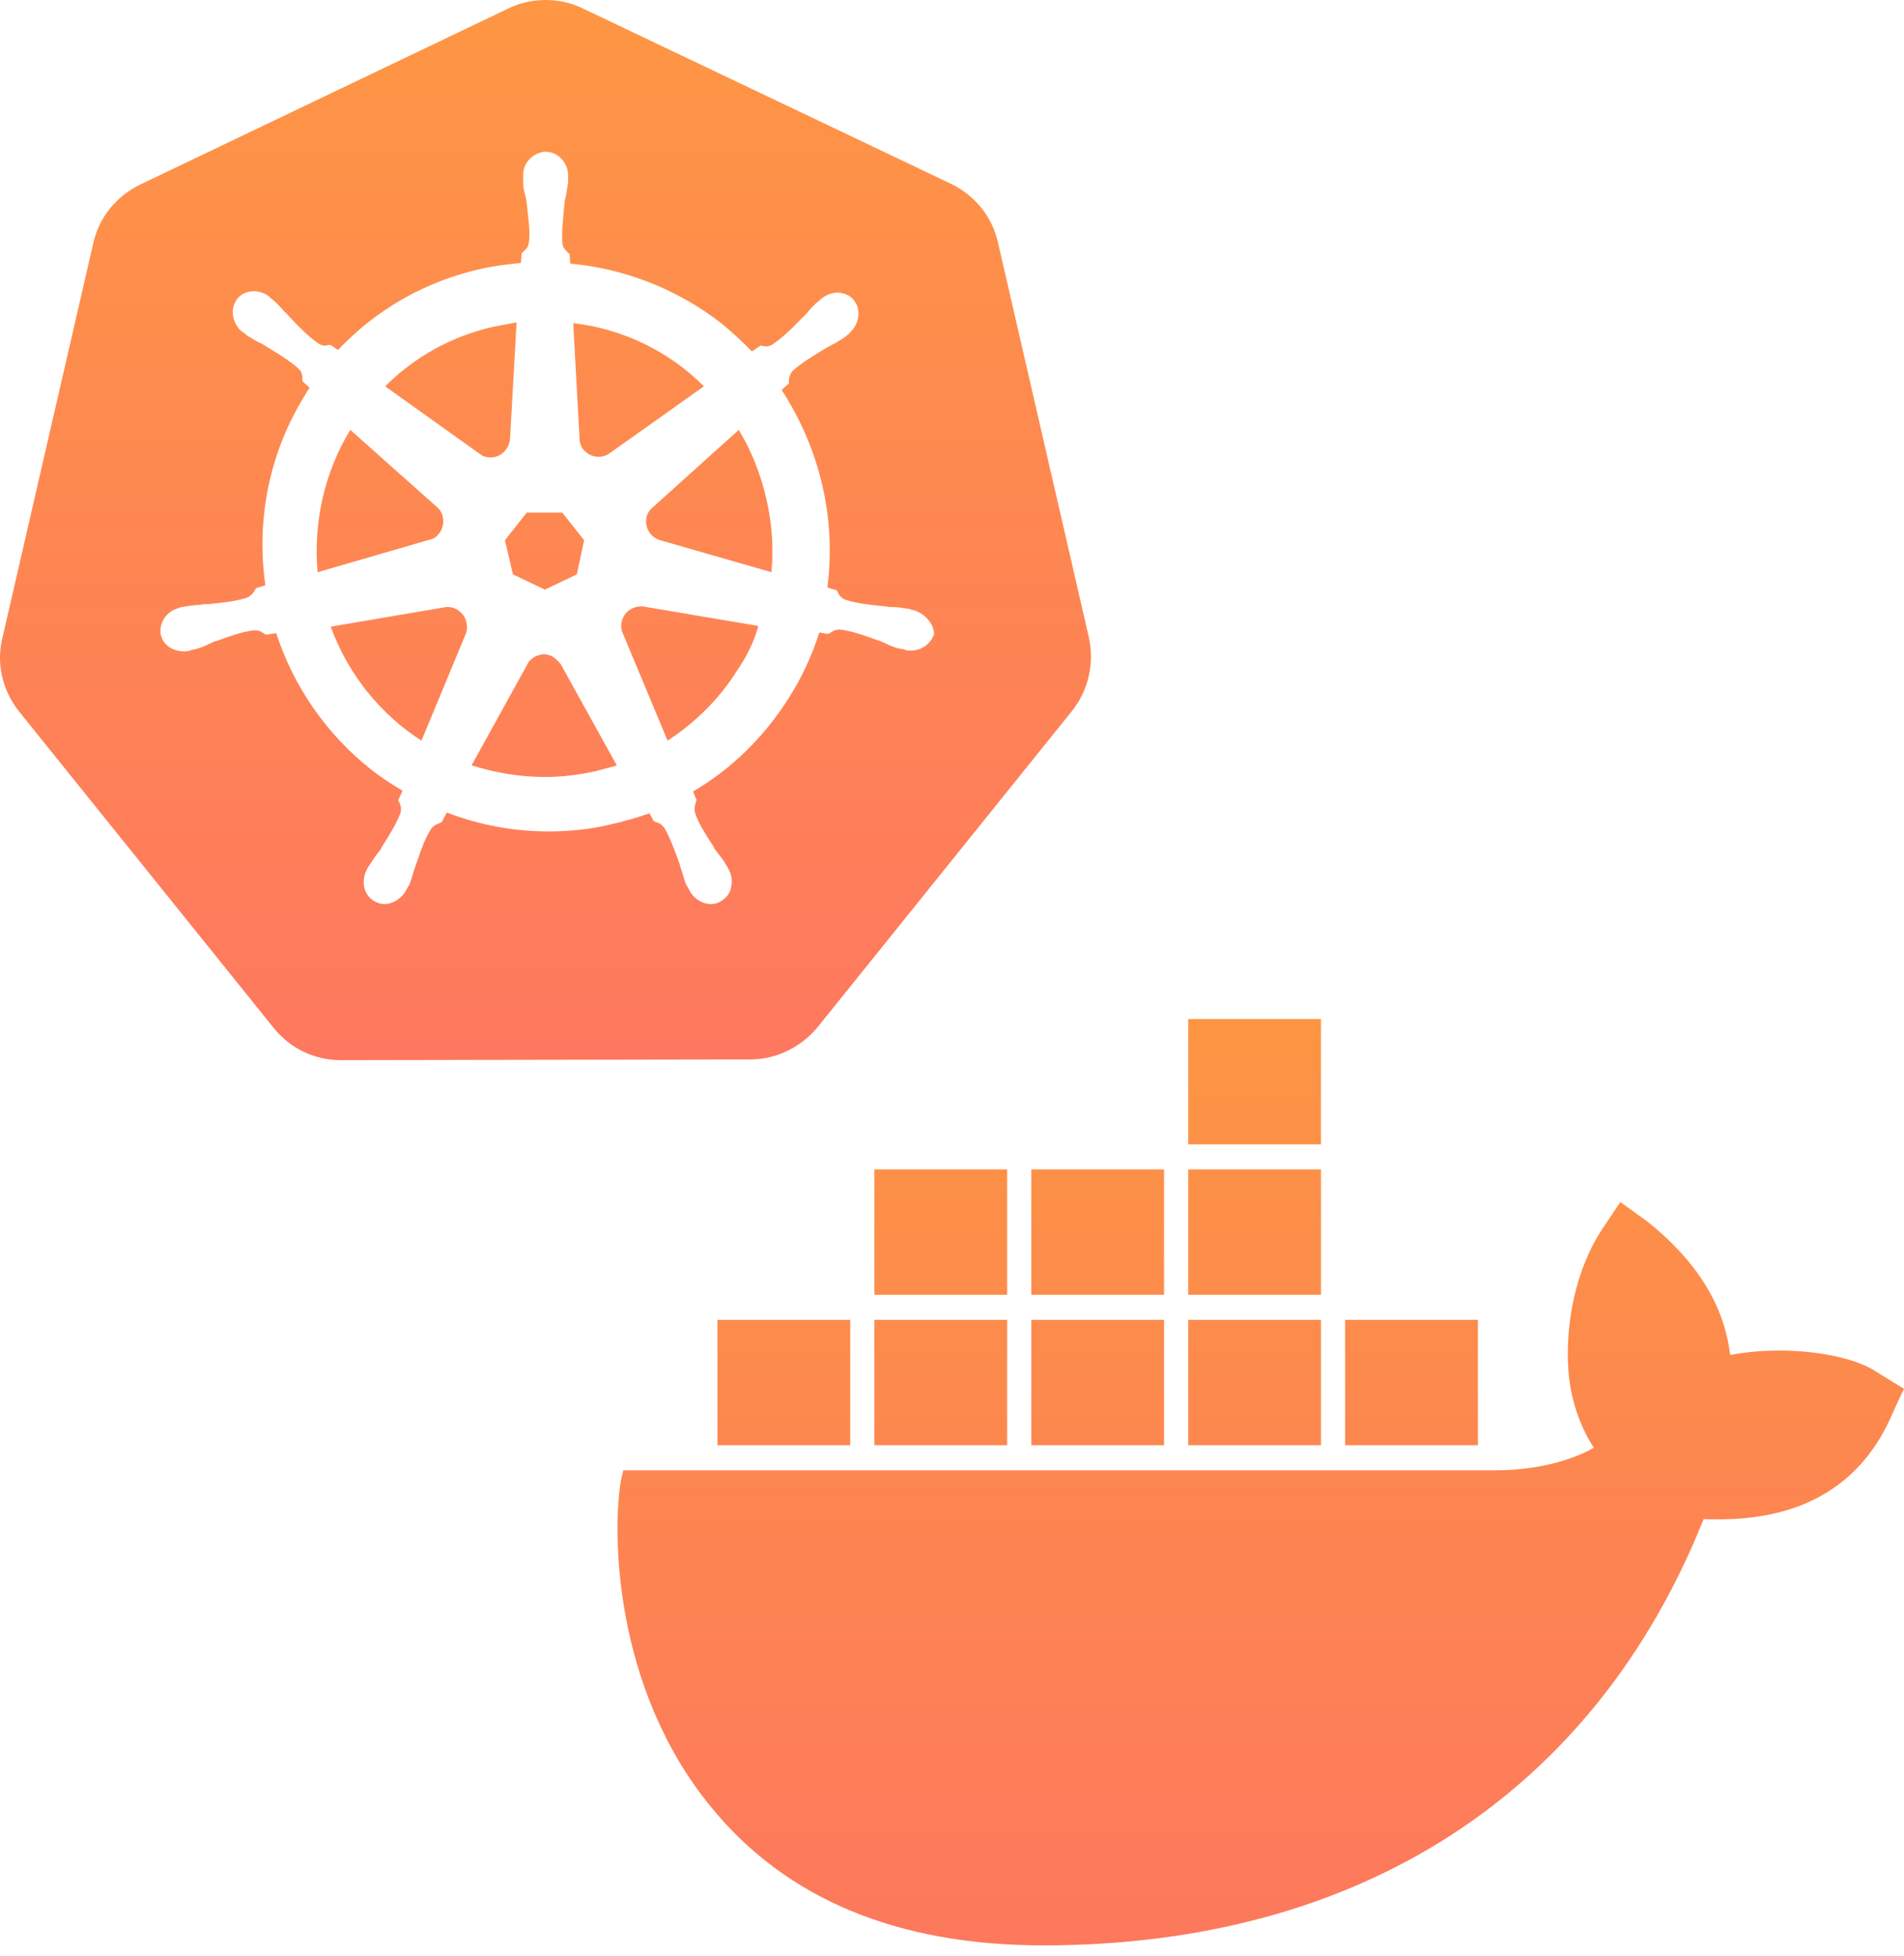 <svg width="147" height="151" viewBox="0 0 147 151" fill="none" xmlns="http://www.w3.org/2000/svg">
<path fill-rule="evenodd" clip-rule="evenodd" d="M21.103 79.321C22.392 80.947 24.298 81.843 26.316 81.843L57.934 81.787C59.952 81.787 61.858 80.834 63.148 79.265L82.769 54.88C84.058 53.254 84.507 51.18 84.058 49.162L77.05 18.723C76.602 16.705 75.257 15.079 73.407 14.182L45.041 0.673C44.143 0.224 43.135 0 42.126 0C41.116 0 40.107 0.224 39.21 0.672L10.844 14.239C8.994 15.135 7.649 16.761 7.2 18.779L0.193 49.218C-0.312 51.236 0.193 53.31 1.482 54.936L21.103 79.321ZM70.435 47.088H70.491C71.5 47.368 72.117 48.265 72.117 48.938C71.892 49.667 71.164 50.227 70.323 50.227C70.155 50.227 70.043 50.227 69.874 50.171C69.818 50.115 69.762 50.115 69.706 50.115C69.65 50.115 69.594 50.101 69.538 50.087C69.482 50.073 69.426 50.059 69.37 50.059C68.978 49.947 68.697 49.835 68.361 49.666C68.276 49.638 68.192 49.596 68.108 49.554C68.024 49.512 67.94 49.47 67.856 49.442H67.8C66.735 49.05 65.782 48.714 64.885 48.602H64.773C64.521 48.602 64.363 48.696 64.205 48.791C64.153 48.822 64.1 48.854 64.044 48.882C64.016 48.882 64.002 48.895 63.988 48.91C63.974 48.923 63.96 48.938 63.932 48.938L63.259 48.826C62.699 50.563 61.914 52.301 60.905 53.871C58.999 56.898 56.476 59.365 53.505 61.102L53.785 61.775C53.785 61.803 53.771 61.817 53.757 61.831C53.743 61.845 53.729 61.859 53.729 61.887C53.718 61.946 53.703 62.002 53.69 62.057C53.636 62.268 53.585 62.473 53.673 62.784C53.938 63.578 54.453 64.372 55.029 65.261C55.063 65.313 55.097 65.366 55.131 65.419V65.475C55.187 65.559 55.243 65.629 55.299 65.699C55.355 65.769 55.411 65.839 55.467 65.923C55.691 66.203 55.916 66.484 56.084 66.82C56.14 66.876 56.196 66.988 56.252 67.1C56.252 67.128 56.266 67.142 56.28 67.156C56.294 67.17 56.308 67.184 56.308 67.212C56.532 67.661 56.532 68.165 56.42 68.614C56.308 69.062 55.972 69.399 55.579 69.623C55.355 69.735 55.131 69.791 54.906 69.791C54.234 69.791 53.561 69.398 53.225 68.726C53.225 68.726 53.169 68.67 53.169 68.614C53.141 68.558 53.112 68.515 53.084 68.473C53.056 68.431 53.028 68.389 53 68.333C52.888 68.109 52.826 67.885 52.764 67.661C52.733 67.549 52.702 67.436 52.664 67.324L52.496 66.82V66.764C52.465 66.68 52.434 66.597 52.404 66.514C52.05 65.55 51.732 64.684 51.319 63.961C51.094 63.625 50.87 63.513 50.59 63.456C50.534 63.401 50.534 63.401 50.478 63.401L50.142 62.784C49.188 63.123 48.215 63.404 47.227 63.625C45.657 64.017 43.975 64.185 42.349 64.185C39.658 64.185 36.968 63.681 34.501 62.728L34.108 63.456C34.052 63.513 34.052 63.513 33.996 63.513C33.949 63.536 33.9 63.557 33.849 63.579C33.657 63.66 33.445 63.751 33.267 64.017C32.822 64.711 32.551 65.493 32.223 66.44C32.18 66.564 32.136 66.69 32.09 66.82L31.922 67.324C31.885 67.436 31.854 67.542 31.823 67.647C31.76 67.859 31.698 68.072 31.586 68.333C31.53 68.39 31.474 68.502 31.418 68.614C31.418 68.614 31.362 68.67 31.362 68.726C31.025 69.343 30.353 69.791 29.68 69.791C29.456 69.791 29.231 69.735 29.007 69.623C28.166 69.231 27.83 68.165 28.278 67.212C28.278 67.212 28.334 67.156 28.334 67.1C28.39 66.988 28.446 66.876 28.502 66.82C28.56 66.733 28.614 66.65 28.667 66.57C28.817 66.339 28.953 66.131 29.119 65.923C29.175 65.839 29.231 65.769 29.287 65.7C29.343 65.629 29.399 65.559 29.456 65.475V65.419C30.072 64.466 30.577 63.625 30.913 62.784C31.025 62.391 30.913 62.111 30.801 61.887C30.801 61.859 30.787 61.845 30.773 61.831C30.759 61.817 30.745 61.803 30.745 61.775L31.081 61.046C30.24 60.542 29.456 60.037 28.671 59.421C25.251 56.73 22.672 53.03 21.327 48.882L20.542 48.994C20.514 48.994 20.5 48.98 20.486 48.966C20.472 48.952 20.458 48.938 20.43 48.938C20.419 48.93 20.407 48.923 20.395 48.915C20.231 48.804 20.015 48.658 19.701 48.658H19.589C18.692 48.77 17.739 49.106 16.674 49.499H16.618C16.533 49.527 16.449 49.569 16.364 49.611C16.281 49.653 16.197 49.695 16.113 49.723C15.777 49.891 15.497 50.003 15.104 50.115C15.048 50.115 14.992 50.129 14.936 50.143C14.88 50.157 14.824 50.171 14.768 50.171C14.768 50.227 14.712 50.227 14.656 50.227C14.488 50.283 14.376 50.283 14.207 50.283C13.31 50.283 12.582 49.779 12.413 48.994C12.245 48.097 12.862 47.144 13.871 46.92C13.927 46.864 13.983 46.864 14.039 46.864C14.095 46.864 14.152 46.85 14.208 46.836C14.264 46.822 14.32 46.807 14.376 46.807C14.425 46.8 14.474 46.793 14.522 46.786C14.853 46.738 15.147 46.696 15.441 46.696C15.609 46.639 15.833 46.639 16.001 46.639H16.057C17.235 46.528 18.244 46.415 19.084 46.135C19.421 45.967 19.589 45.742 19.701 45.518C19.701 45.49 19.715 45.476 19.729 45.462C19.743 45.448 19.757 45.434 19.757 45.406L20.486 45.182C19.757 40.025 20.822 34.811 23.625 30.383C23.665 30.265 23.732 30.174 23.807 30.073C23.839 30.03 23.872 29.985 23.906 29.934L23.345 29.43V29.318C23.345 29.037 23.345 28.757 23.065 28.477C22.42 27.886 21.62 27.398 20.667 26.815C20.625 26.79 20.584 26.765 20.542 26.739C20.374 26.627 20.206 26.515 20.038 26.459C19.701 26.291 19.421 26.122 19.084 25.898C19.028 25.87 18.986 25.828 18.944 25.786C18.902 25.744 18.86 25.702 18.804 25.674C18.776 25.674 18.762 25.66 18.748 25.646C18.734 25.632 18.72 25.618 18.692 25.618C17.907 24.945 17.739 23.824 18.3 23.095C18.58 22.703 19.084 22.479 19.589 22.479C20.04 22.482 20.475 22.64 20.823 22.927C20.823 22.962 20.844 22.975 20.873 22.994C20.892 23.005 20.913 23.018 20.935 23.039C21 23.105 21.066 23.151 21.12 23.19C21.158 23.217 21.191 23.24 21.215 23.264C21.495 23.544 21.719 23.768 21.944 24.048C22.059 24.125 22.148 24.228 22.228 24.321C22.265 24.364 22.301 24.405 22.336 24.441C23.121 25.282 23.849 26.011 24.578 26.515C24.747 26.627 24.915 26.683 25.083 26.683C25.139 26.683 25.195 26.669 25.251 26.655C25.307 26.641 25.363 26.627 25.419 26.627H25.531L26.092 27.019C29.063 23.88 32.875 21.694 37.192 20.741C38.201 20.517 39.21 20.405 40.219 20.293L40.275 19.564L40.387 19.452C40.408 19.431 40.43 19.41 40.452 19.389C40.608 19.238 40.787 19.067 40.836 18.723C40.925 18.01 40.837 17.226 40.74 16.37C40.715 16.15 40.69 15.925 40.667 15.696V15.64C40.642 15.537 40.628 15.446 40.615 15.361C40.599 15.261 40.586 15.17 40.555 15.079C40.443 14.743 40.387 14.406 40.387 14.014V13.566C40.387 13.061 40.556 12.613 40.892 12.276C41.228 11.94 41.676 11.716 42.125 11.716C43.078 11.716 43.863 12.557 43.863 13.566V14.07C43.807 14.463 43.751 14.799 43.695 15.135C43.639 15.304 43.583 15.528 43.583 15.696V15.752C43.575 15.829 43.567 15.906 43.559 15.982C43.456 17.011 43.362 17.944 43.414 18.779C43.464 19.123 43.642 19.295 43.799 19.446C43.821 19.467 43.842 19.487 43.863 19.508L43.975 19.62L44.031 20.349C48.302 20.745 52.368 22.36 55.748 25.002C56.532 25.674 57.317 26.347 58.046 27.132L58.719 26.683H58.831C58.943 26.739 59.055 26.739 59.167 26.739C59.336 26.739 59.504 26.683 59.672 26.571C60.4 26.067 61.129 25.394 61.914 24.553C62.029 24.476 62.118 24.373 62.198 24.28C62.236 24.237 62.271 24.196 62.307 24.16C62.529 23.882 62.752 23.659 63.03 23.381L63.035 23.376C63.091 23.348 63.133 23.306 63.175 23.264C63.218 23.221 63.26 23.179 63.316 23.151L63.428 23.039C63.82 22.759 64.213 22.591 64.661 22.591C65.165 22.591 65.67 22.815 65.95 23.207C66.511 23.936 66.343 25.058 65.558 25.73C65.558 25.765 65.537 25.778 65.507 25.796C65.489 25.808 65.467 25.821 65.446 25.843C65.38 25.908 65.315 25.954 65.26 25.993C65.222 26.02 65.189 26.043 65.165 26.067C64.829 26.291 64.549 26.459 64.212 26.627C64.128 26.683 64.044 26.725 63.96 26.767C63.876 26.809 63.792 26.851 63.708 26.907C63.664 26.934 63.621 26.96 63.578 26.987C62.627 27.568 61.829 28.055 61.185 28.645C60.961 28.925 60.905 29.206 60.905 29.486V29.598L60.344 30.102C61.809 32.349 62.872 34.834 63.484 37.446C64.087 40.036 64.22 42.713 63.876 45.35L64.605 45.574C64.605 45.602 64.619 45.616 64.633 45.63C64.647 45.644 64.661 45.658 64.661 45.686C64.773 45.911 64.885 46.135 65.278 46.303C66.175 46.584 67.128 46.696 68.305 46.807H68.361C68.585 46.864 68.753 46.864 68.922 46.864C69.215 46.864 69.509 46.907 69.84 46.955C69.888 46.962 69.937 46.969 69.987 46.976C70.043 46.976 70.099 46.99 70.155 47.004C70.211 47.018 70.267 47.032 70.323 47.032C70.323 47.088 70.379 47.088 70.435 47.088ZM44.535 44.341L42.069 45.518L39.602 44.341L38.986 41.706L40.667 39.576H43.414L45.096 41.706L44.535 44.341ZM59.167 38.511C59.602 40.365 59.735 42.277 59.56 44.173L50.982 41.706C50.198 41.483 49.749 40.697 49.917 39.913C49.973 39.688 50.086 39.464 50.254 39.296L57.037 33.186C57.99 34.755 58.718 36.55 59.167 38.511ZM54.346 29.823L47.002 35.036C46.386 35.428 45.544 35.316 45.04 34.699C44.873 34.532 44.816 34.308 44.76 34.085L44.76 34.083L44.255 24.945C48.073 25.385 51.63 27.104 54.346 29.823ZM38.986 25.057C39.28 25.001 39.574 24.945 39.883 24.889L39.378 33.858C39.322 34.643 38.705 35.315 37.864 35.315C37.64 35.315 37.36 35.259 37.192 35.147L29.736 29.823C32.034 27.524 34.893 25.954 38.089 25.225C38.397 25.169 38.691 25.113 38.986 25.057ZM27.045 33.185L33.716 39.127C34.333 39.632 34.389 40.585 33.884 41.202C33.716 41.425 33.492 41.594 33.212 41.65L24.522 44.173C24.186 40.361 25.027 36.493 27.045 33.185ZM25.531 48.377L34.445 46.863C35.174 46.807 35.846 47.312 36.014 48.041C36.071 48.377 36.071 48.657 35.959 48.938L32.539 57.178C29.399 55.16 26.877 52.077 25.531 48.377ZM45.993 59.532C44.704 59.813 43.414 59.981 42.069 59.981C40.107 59.981 38.201 59.645 36.407 59.084L40.836 51.068C41.284 50.563 42.013 50.339 42.63 50.675C42.891 50.836 43.12 51.045 43.302 51.292L47.619 59.084C47.337 59.178 47.039 59.254 46.733 59.332C46.489 59.394 46.241 59.458 45.993 59.532ZM56.925 51.74C55.523 53.983 53.673 55.776 51.543 57.178L48.011 48.713C47.843 48.041 48.123 47.312 48.796 46.975C49.02 46.863 49.3 46.807 49.581 46.807L58.55 48.321C58.214 49.554 57.653 50.675 56.925 51.74Z" fill="url(#paint0_linear_409_918)"/>
<path d="M144.95 105.954C142.713 104.406 137.588 103.825 133.58 104.599C133.115 100.728 130.971 97.342 127.243 94.342L125.1 92.793L123.609 95.019C121.745 97.922 120.813 101.987 121.093 105.858C121.186 107.212 121.652 109.632 123.05 111.761C121.745 112.535 119.043 113.502 115.501 113.502H48.124L47.938 114.277C47.285 118.147 47.285 130.244 54.927 139.534C60.705 146.598 69.278 150.178 80.554 150.178C104.97 150.178 123.05 138.469 131.53 117.276C134.885 117.373 142.061 117.276 145.696 110.018C145.789 109.825 145.975 109.438 146.627 107.986L147 107.212L144.95 105.954ZM101.988 78.665H91.738V88.342H101.988V78.665ZM101.988 90.277H91.738V99.954H101.988V90.277V90.277ZM89.873 90.277H79.623V99.954H89.873V90.277V90.277ZM77.759 90.277H67.508V99.954H77.759V90.277V90.277ZM65.644 101.89H55.393V111.567H65.643V101.89L65.644 101.89ZM77.759 101.89H67.508V111.567H77.759V101.89V101.89ZM89.873 101.89H79.623V111.567H89.873V101.89V101.89ZM101.989 101.89H91.737V111.567H101.989V101.89V101.89ZM114.104 101.89H103.852V111.567H114.104V101.89V101.89Z" fill="url(#paint1_linear_409_918)"/>
<defs>
<linearGradient id="paint0_linear_409_918" x1="42.114" y1="0" x2="42.114" y2="81.843" gradientUnits="userSpaceOnUse">
<stop stop-color="#FE9644"/>
<stop offset="1" stop-color="#FE785F"/>
</linearGradient>
<linearGradient id="paint1_linear_409_918" x1="97.338" y1="78.665" x2="97.338" y2="150.178" gradientUnits="userSpaceOnUse">
<stop stop-color="#FD9543"/>
<stop offset="1" stop-color="#FD785D"/>
</linearGradient>
</defs>
</svg>
